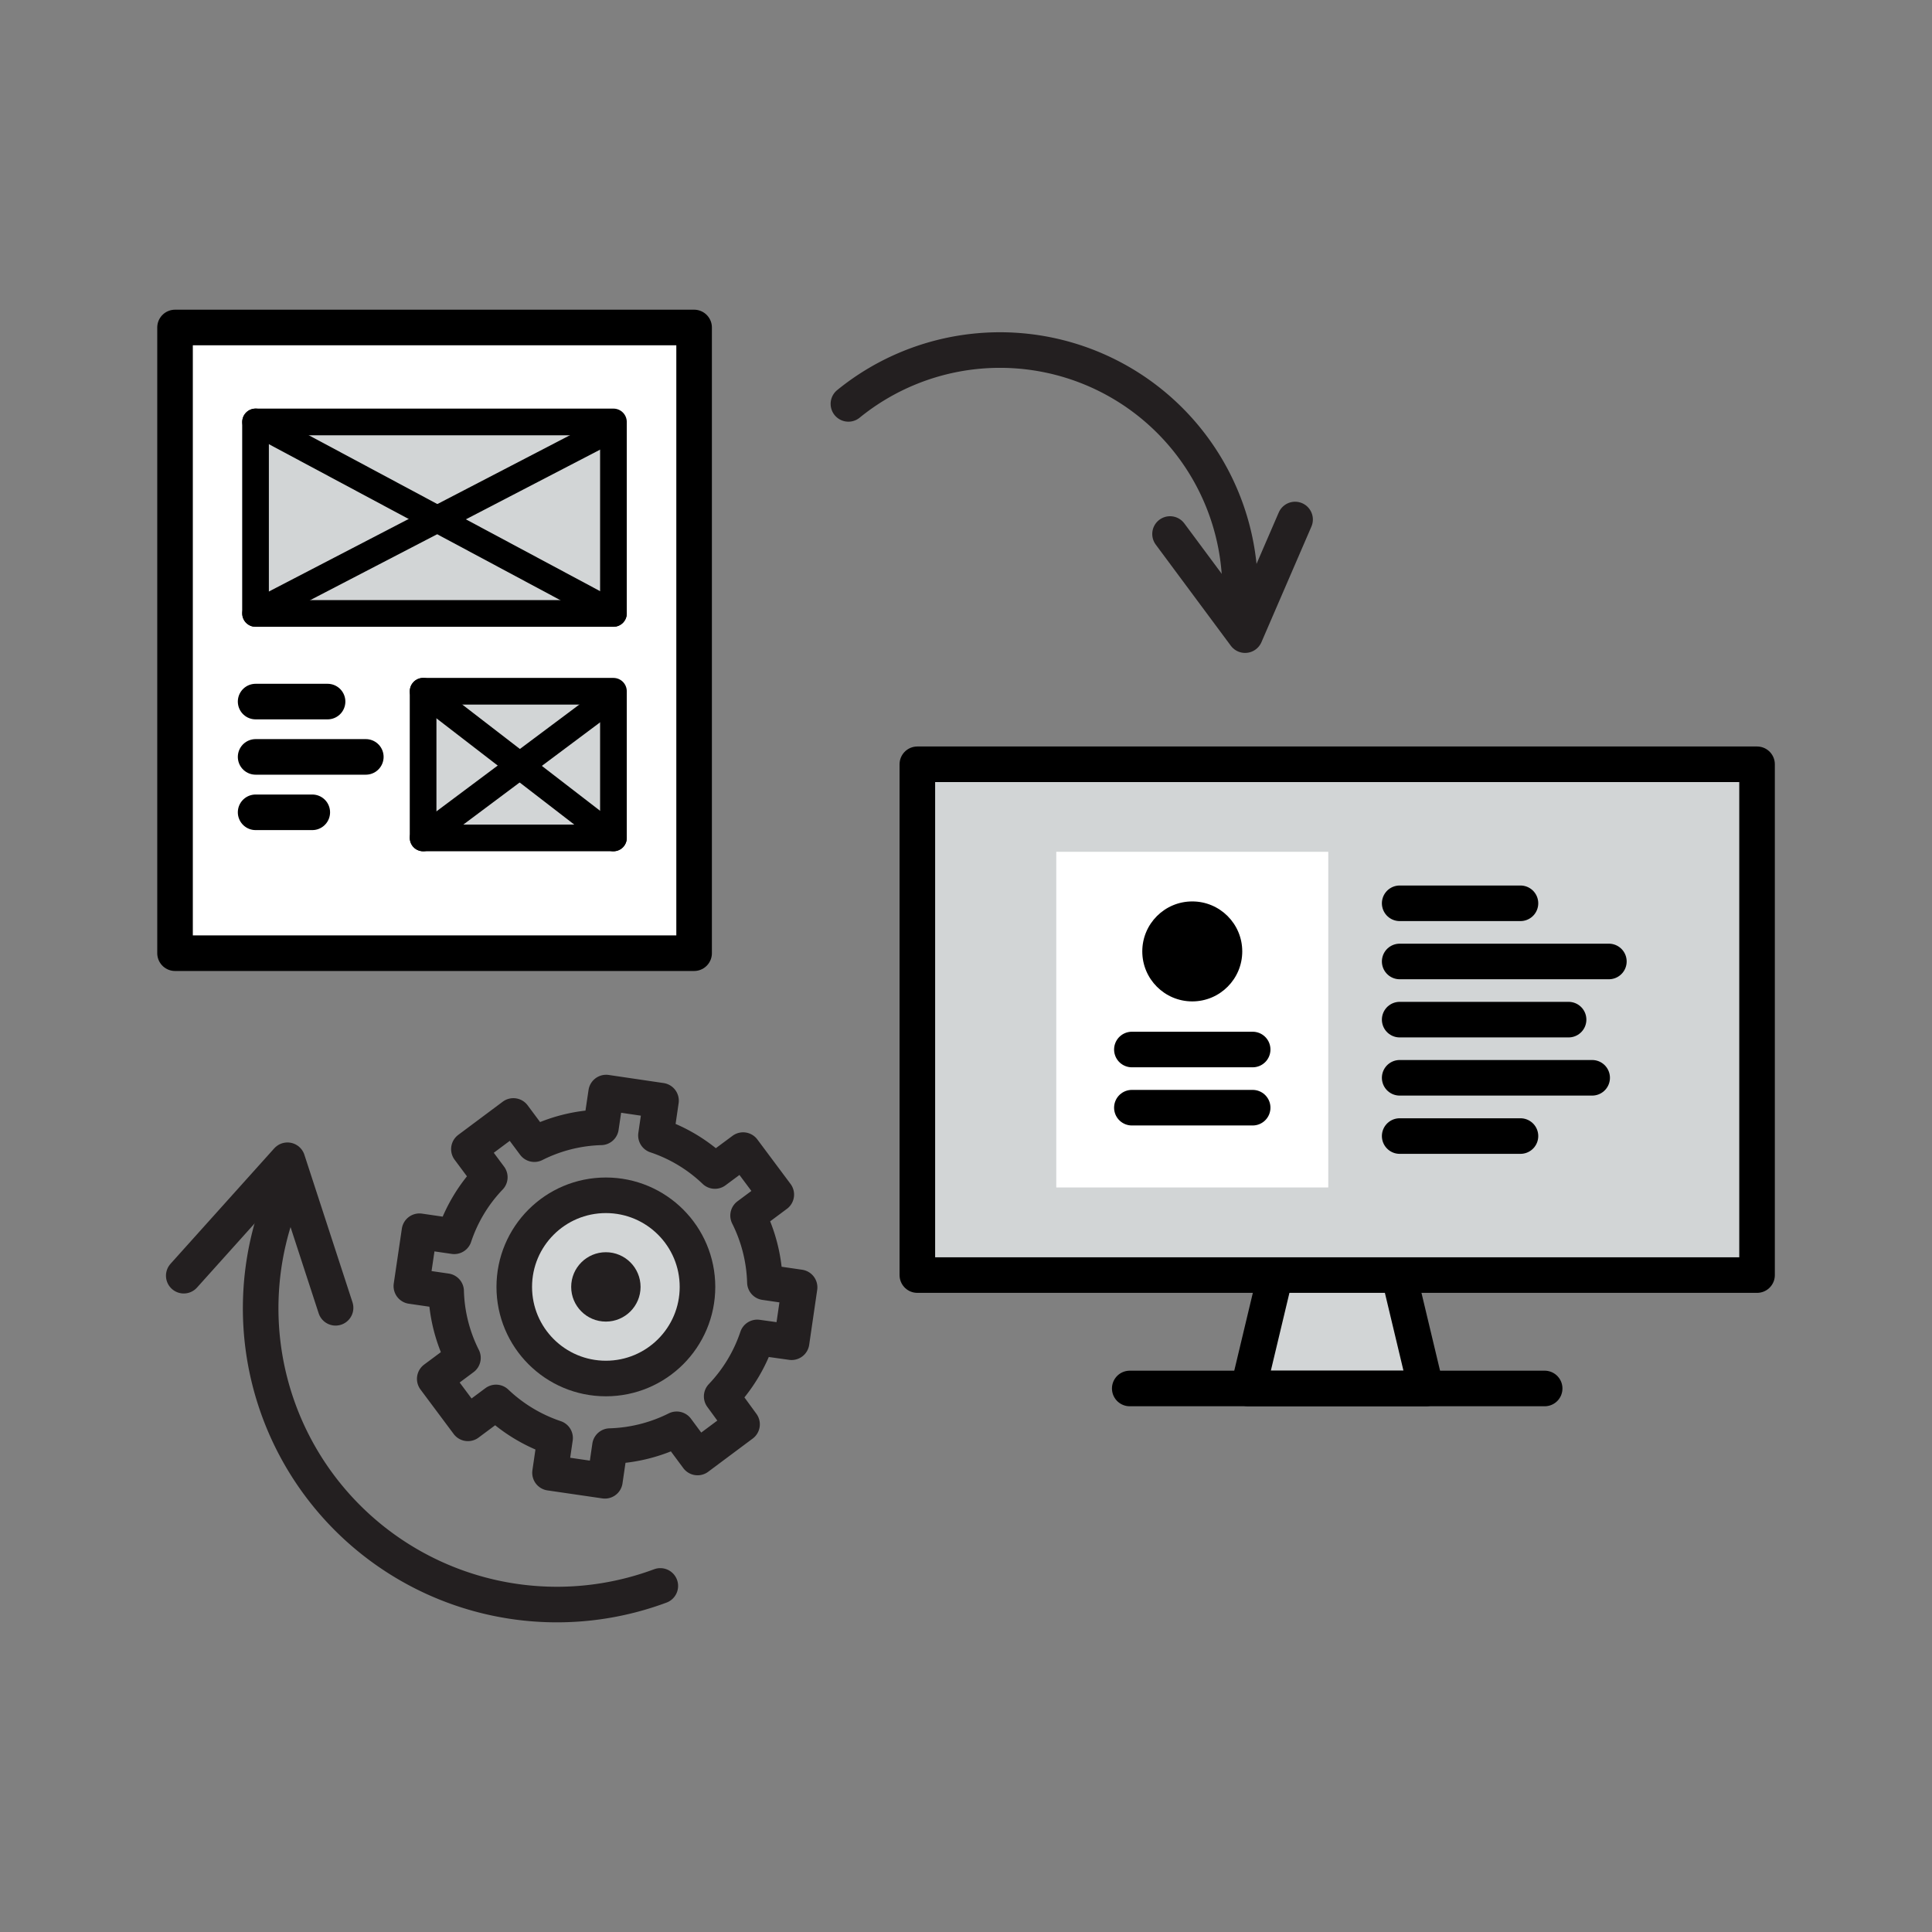 <svg id="Layer_1" data-name="Layer 1" xmlns="http://www.w3.org/2000/svg" viewBox="0 0 217.22 217.22"><rect x="0" y="0" width="217.22" height="217.22" fill="#808080" stroke="none"/><defs><style>.cls-1,.cls-6,.cls-9{fill:#d2d5d6;}.cls-1,.cls-3,.cls-4,.cls-5,.cls-6,.cls-7,.cls-8{stroke:#000;}.cls-1,.cls-10,.cls-3,.cls-4,.cls-5,.cls-6,.cls-7,.cls-8{stroke-linecap:round;}.cls-1,.cls-10,.cls-4,.cls-5,.cls-6,.cls-7,.cls-8{stroke-linejoin:round;}.cls-1,.cls-10,.cls-3,.cls-4,.cls-5{stroke-width:4px;}.cls-2,.cls-5{fill:#fff;}.cls-3{fill:#fbed1d;stroke-miterlimit:10;}.cls-10,.cls-4,.cls-8{fill:none;}.cls-6,.cls-7,.cls-8{stroke-width:3px;}.cls-7{fill:#808083;}.cls-10{stroke:#231f20;}.cls-11{fill:#231f20;}</style></defs><title>design-thinking-quick-start</title><polygon class="cls-1" points="160.33 156.11 140.35 156.11 144.02 140.74 156.66 140.74 160.33 156.11"/><rect class="cls-1" x="103.14" y="85.93" width="94.41" height="57.43"/><rect class="cls-2" x="118.76" y="95.77" width="30.58" height="37.74"/><circle cx="134.05" cy="106.97" r="5.62"/><line class="cls-3" x1="127.26" y1="118" x2="140.84" y2="118"/><line class="cls-3" x1="127.26" y1="124.54" x2="140.84" y2="124.54"/><line class="cls-3" x1="157.37" y1="101.56" x2="170.95" y2="101.56"/><line class="cls-3" x1="157.37" y1="108.1" x2="180.89" y2="108.1"/><line class="cls-3" x1="157.37" y1="114.64" x2="176.36" y2="114.64"/><line class="cls-3" x1="157.37" y1="121.18" x2="179.01" y2="121.18"/><line class="cls-3" x1="157.37" y1="127.73" x2="170.95" y2="127.73"/><line class="cls-4" x1="127.02" y1="156.11" x2="173.67" y2="156.11"/><rect class="cls-5" x="19.67" y="36.83" width="58.36" height="70.35" transform="translate(97.71 144) rotate(-180)"/><rect class="cls-6" x="28.74" y="47.44" width="40.24" height="21.53" transform="translate(97.71 116.41) rotate(-180)"/><line class="cls-7" x1="68.29" y1="48.44" x2="28.74" y2="68.97"/><line class="cls-7" x1="28.74" y1="47.44" x2="68.97" y2="68.97"/><rect class="cls-6" x="47.58" y="77.72" width="21.4" height="16.49" transform="translate(116.55 171.93) rotate(-180)"/><line class="cls-8" x1="68.61" y1="78.49" x2="47.58" y2="94.21"/><line class="cls-8" x1="47.58" y1="77.72" x2="68.97" y2="94.21"/><line class="cls-3" x1="36.83" y1="78.88" x2="28.74" y2="78.88"/><line class="cls-3" x1="41.13" y1="85.1" x2="28.74" y2="85.1"/><line class="cls-3" x1="35.11" y1="91.33" x2="28.74" y2="91.33"/><circle class="cls-9" cx="68.12" cy="144.69" r="10.3"/><circle class="cls-10" cx="68.12" cy="144.69" r="10.3"/><circle class="cls-11" cx="68.12" cy="144.69" r="3.9"/><path class="cls-10" d="M89,150.91l.9-6.17-3.9-.57a17.85,17.85,0,0,0-1.89-7.5l3.17-2.36-3.73-5-3.17,2.35a17.7,17.7,0,0,0-6.63-4l.57-3.91-6.17-.91-.58,3.91a17.7,17.7,0,0,0-7.49,1.89l-2.36-3.17-5,3.73,2.35,3.16a17.66,17.66,0,0,0-4,6.64l-3.91-.57-.91,6.17,3.91.57a17.74,17.74,0,0,0,1.89,7.5l-3.17,2.36,3.73,5,3.16-2.35a17.92,17.92,0,0,0,6.64,4l-.57,3.91,6.17.9.57-3.9a17.89,17.89,0,0,0,7.5-1.89l2.35,3.17,5-3.73L81.14,157a17.77,17.77,0,0,0,4-6.63Z"/><polyline class="cls-10" points="145.61 58.41 139.99 71.41 131.55 60.04"/><path class="cls-10" d="M95.39,45.41a27,27,0,0,1,43.88,23.85"/><polyline class="cls-10" points="20.66 143.43 32.32 130.45 37.73 147.04"/><path class="cls-10" d="M74.24,178.31a33.31,33.31,0,0,1-41.92-45.06"/></svg>